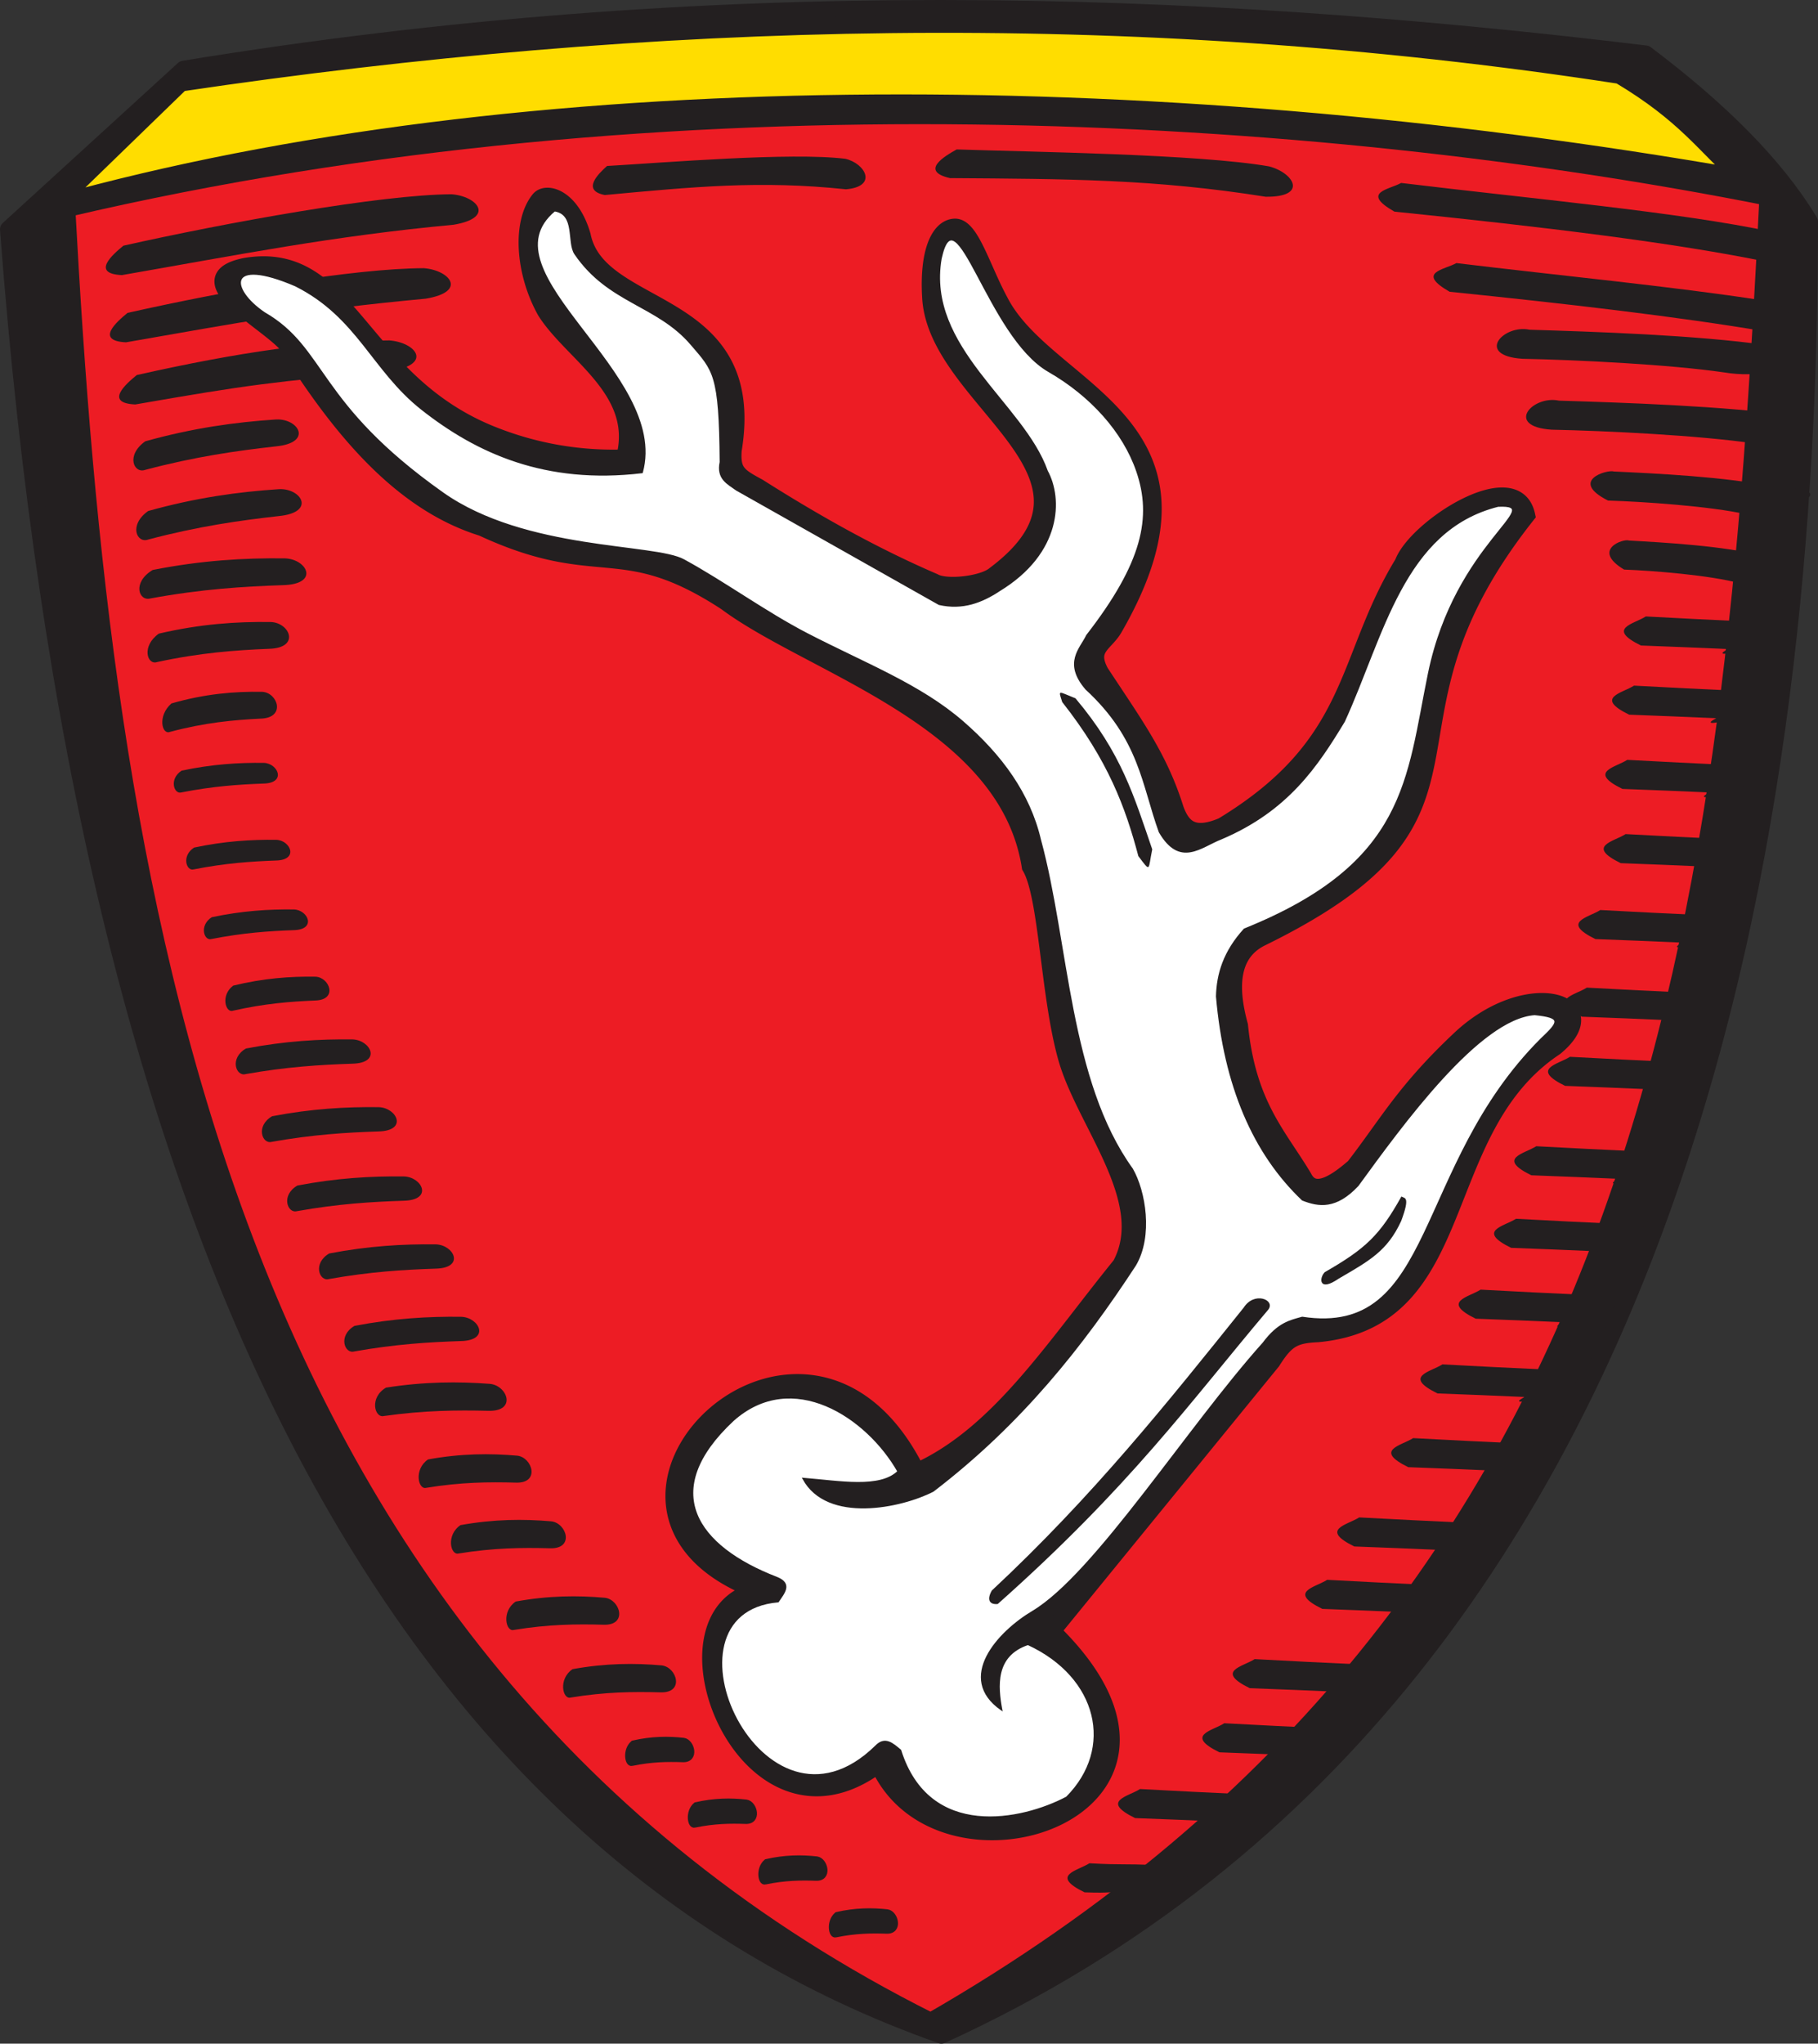 <svg xmlns="http://www.w3.org/2000/svg" version="1.0" width="578.463" height="649.846"><rect width="100%" height="100%" fill="#333333" stroke="none"/><path d="M536.01 623.773C787.84 509.023 812.072 205.377 812.17 47.229c-10.664-17.765-28.504-35.53-52.083-53.294C615.003-23.627 462.6-28.665 294.976-1.22L239.259 49.65c24.405 322.58 123.769 513.167 296.75 574.122z" style="fill:#231f20;fill-opacity:1;fill-rule:evenodd;stroke:#231f20;stroke-width:5.553px;stroke-linecap:round;stroke-linejoin:round;stroke-opacity:1" transform="translate(-236.483 23.297)"/><path d="M257.67 42.982C450.11-2.109 654.832 10.72 799.088 39.35c-11.002 225.633-33.707 446.417-266.47 580.177-231.296-115.74-263.634-366.35-274.948-576.544z" style="fill:#ed1c24;fill-opacity:1;fill-rule:evenodd;stroke:#231f20;stroke-width:5.553px;stroke-linecap:butt;stroke-linejoin:round;stroke-opacity:1" transform="translate(-236.483 23.297)"/><path d="m294.006 3.012-39.97 38.76C401.586.606 600.03-.02 790.609 33.291 778.693 22.592 772.771 13.091 751.85.59 594.897-23.547 442.916-19.096 294.006 3.012z" style="fill:#fd0;fill-opacity:1;fill-rule:evenodd;stroke:#231f20;stroke-width:5.553px;stroke-linecap:butt;stroke-linejoin:round;stroke-opacity:1" transform="translate(-236.483 23.297)"/><path d="M275.755 54.828c-3.46 2.83-10.397 8.888-.487 9.356 36.634-6.372 66.92-12.432 105.553-16.016 13.33-2.24 7.61-9.068-.664-9.693-22.584.125-71.646 9.001-104.402 16.353zM277.067 76.198c-3.46 2.831-10.397 8.889-.487 9.357 36.634-6.373 56.772-10.296 95.405-13.88 13.33-2.24 7.61-9.068-.664-9.693-22.584.124-61.498 6.864-94.254 14.216zM280.004 95.96c-3.46 2.83-10.397 8.888-.487 9.356 36.634-6.372 42.886-7.09 81.52-10.675 13.329-2.24 7.609-9.068-.665-9.693-22.584.125-47.612 3.66-80.368 11.012zM282.7 117.03c-6.283 4.48-3.617 10.384 0 9.08 15.965-4.225 29.071-6.066 41.66-7.477 11.714-1.179 7.178-8.851 0-8.546-12.904.84-26.488 2.7-41.66 6.943zM283.623 139.196c-6.282 4.479-3.617 10.383 0 9.08 15.966-4.225 29.071-6.067 41.66-7.478 11.714-1.178 7.179-8.851 0-8.546-12.903.84-26.487 2.7-41.66 6.944zM285.062 157.945c-6.612 3.979-4.412 10.072-.704 9.053 16.244-2.974 29.454-3.794 42.114-4.225 11.77-.266 7.843-8.268.662-8.52-12.93-.163-26.617.639-42.072 3.692zM287.023 178.185c-5.603 3.978-3.739 10.071-.597 9.052 13.765-2.974 24.958-3.794 35.685-4.225 9.974-.266 6.646-8.267.562-8.52-10.956-.163-22.554.639-35.65 3.693zM291.037 200.386c-4.54 3.978-3.029 10.072-.483 9.052 11.155-2.974 20.225-3.794 28.918-4.224 8.082-.267 5.386-8.268.455-8.52-8.878-.163-18.277.638-28.89 3.692zM294.277 221.756c-4.115 2.66-2.415 7.614-.108 6.932 10.11-1.988 18.332-2.536 26.212-2.824 7.325-.178 4.55-6.408.081-6.576-8.047-.11-16.566.427-26.185 2.468zM298.236 246.222c-4.115 2.66-2.415 7.614-.108 6.932 10.111-1.988 18.332-2.536 26.212-2.824 7.326-.178 4.55-6.408.082-6.576-8.048-.11-16.567.427-26.186 2.468zM303.855 268.368c-4.115 2.66-2.415 7.614-.107 6.933 10.11-1.988 18.331-2.537 26.211-2.824 7.326-.179 4.551-6.409.082-6.577-8.048-.109-16.566.427-26.186 2.468zM310.686 290.118c-4.114 3.061-2.415 8.765-.107 7.98 10.11-2.288 18.332-2.92 26.211-3.25 7.326-.206 4.551-7.377.082-7.571-8.047-.126-16.566.491-26.186 2.84zM314.731 310.118c-5.333 3.123-3.13 8.942-.14 8.142 13.105-2.335 23.76-2.979 33.973-3.317 9.494-.209 5.898-7.525.106-7.723-10.43-.128-21.471.501-33.939 2.898zM323.05 331.658c-5.333 3.124-3.13 8.942-.14 8.142 13.104-2.335 23.76-2.979 33.972-3.317 9.495-.209 5.898-7.525.106-7.723-10.43-.128-21.47.501-33.938 2.898zM331.093 353.694c-5.333 3.124-3.13 8.942-.14 8.142 13.104-2.335 23.76-2.979 33.972-3.317 9.495-.209 5.898-7.525.106-7.723-10.43-.128-21.47.501-33.938 2.898zM341.23 375.29c-5.333 3.123-3.13 8.941-.14 8.141 13.104-2.335 23.76-2.978 33.972-3.316 9.494-.21 5.898-7.526.106-7.724-10.43-.128-21.471.502-33.938 2.899zM349.273 398.317c-5.333 3.124-3.13 8.942-.14 8.142 13.104-2.335 23.76-2.979 33.972-3.317 9.494-.209 5.898-7.525.106-7.723-10.43-.128-21.47.501-33.938 2.898zM359.309 417.948c-5.381 3.15-3.643 9.738-.69 9.028 12.858-1.812 23.229-1.892 33.15-1.66 9.215.333 6.228-8.001.628-8.566-10.1-.762-20.842-.72-33.088 1.198zM372.68 440.784c-4.62 3.15-3.128 9.738-.593 9.028 11.04-1.812 19.942-1.892 28.46-1.66 7.91.333 5.347-8.001.54-8.566-8.671-.762-17.894-.72-28.407 1.198zM383.016 461.664c-4.7 3.149-3.182 9.738-.603 9.028 11.23-1.812 20.288-1.892 28.952-1.66 8.05.333 5.44-8.002.55-8.566-8.82-.763-18.204-.721-28.9 1.198zM400.571 485.971c-4.62 3.15-3.127 9.738-.592 9.028 11.039-1.811 19.942-1.892 28.459-1.66 7.911.333 5.347-8.001.54-8.565-8.67-.763-17.894-.721-28.407 1.197zM418.646 507.474c-4.62 3.15-3.127 9.738-.592 9.028 11.039-1.811 19.942-1.892 28.459-1.66 7.911.333 5.347-8.001.54-8.565-8.67-.763-17.894-.722-28.407 1.197z" style="fill:#231f20;fill-opacity:1;fill-rule:evenodd;stroke:none;stroke-width:1px;stroke-linecap:butt;stroke-linejoin:miter;stroke-opacity:1" transform="translate(-236.483 23.297)"/><path d="M437.917 530.989c-2.616 2.235-1.77 6.912-.335 6.408 6.251-1.286 11.293-1.343 16.115-1.178 4.48.236 3.029-5.68.306-6.08-4.91-.542-10.132-.512-16.086.85zM457.862 550.622c-2.616 2.235-1.77 6.912-.335 6.408 6.25-1.286 11.292-1.343 16.115-1.178 4.48.236 3.028-5.68.306-6.08-4.91-.542-10.133-.512-16.086.85zM480.3 568.697c-2.616 2.235-1.771 6.912-.336 6.408 6.252-1.286 11.293-1.343 16.116-1.178 4.48.236 3.028-5.68.306-6.08-4.91-.542-10.133-.512-16.086.85zM502.738 585.525c-2.616 2.235-1.771 6.913-.336 6.409 6.251-1.286 11.293-1.344 16.116-1.179 4.48.237 3.028-5.68.306-6.08-4.91-.542-10.133-.512-16.086.85z" style="fill:#231f20;fill-opacity:1;fill-rule:evenodd;stroke:#231f20;stroke-width:1.666;stroke-linecap:butt;stroke-linejoin:miter;stroke-miterlimit:4;stroke-dasharray:none;stroke-opacity:1" transform="translate(-236.483 23.297)"/><path d="M74.645 108.605c-6.358-12.88-21.614 2.098-9.11 6.799-6.223 1.362-.629 15.648 6.934 9.925 3.549 8.026 20.417 2.599 9.925-7.614l12.612-15.456c.797-1.26 1.248-1.524 2.614-1.586 8.882-.816 6.457-11.663 13.599-16.405 3.07-2.523-1.517-4.061-5.373-.495-3.222 3.02-4.146 4.822-6.114 7.371-.795.68-2.272 1.895-2.925.602-1.446-2.42-3.215-4.138-3.671-8.702-.573-2.09-.588-4.114 1.223-5.03 14.915-7.299 5.36-11.732 15.228-24.202-.637-2.908-6.306.731-7.055 2.75-3.393 5.552-2.585 10.36-10.348 15.061-1.76.75-2.35.038-2.72-.952-.934-2.99-2.339-4.86-4.3-7.852-.757-1.4.27-1.65.782-2.537 6.821-11.81-3.839-13.423-6.543-18.707-1.029-1.896-1.68-4.291-2.582-4.242-.847.047-1.51 1.377-1.36 3.97.284 5.964 11.402 10.142 3.674 15.932-.653.566-2.806.82-3.507.408-3.355-1.44-6.71-3.305-10.065-5.432-1.151-.618-1.532-.869-1.438-2.129 1.469-8.903-7.726-7.634-8.652-12.28-.646-2.194-2.048-2.524-2.432-2.055-1.056 1.29-.9 4.135.353 6.375 1.538 2.442 5.559 4.534 4.527 8.427a18.636 18.636 0 0 1-7.5-1.286c-7.79-3.036-8.236-10.673-14.214-9.688-3.763.744 1.798 3.373 2.56 4.717 3.276 5.192 6.717 8.893 10.996 10.222 6.734 3.124 7.92.312 13.982 4.272 4.917 3.67 16.105 6.677 17.426 15.148.996 1.659 1.053 7.316 2.08 10.954 1.056 3.737 5.087 8.181 3.103 11.872-3.876 4.775-7.002 9.732-11.71 11.845z" style="fill:#231f20;fill-opacity:1;fill-rule:evenodd;stroke:#231f20;stroke-width:1px;stroke-linecap:butt;stroke-linejoin:miter;stroke-opacity:1" transform="matrix(5.553 0 0 5.553 -122.859 -135.007)"/><path d="M81.026 118.463c4.053 1.867 5.015 5.973 2.223 8.776-2.541 1.347-7.898 2.498-9.534-2.696-.456-.382-.883-.777-1.406-.23-6.491 6.35-12.916-7.655-5.604-8.293.339-.499.796-1.012-.07-1.36-4.616-1.778-6.837-4.967-2.516-9.009 3.407-3.047 7.696-.213 9.477 2.925-1.042 1.018-3.36.578-5.44.41 1.38 2.537 5.617 1.635 7.43.702 5.043-3.855 8.554-8.3 11.583-12.93.986-1.665.555-4.231-.176-5.499-3.647-5.054-3.658-12.92-5.265-18.837-.621-2.664-2.236-4.85-4.428-6.758-2.452-2.133-5.626-3.337-8.943-5.054-2.346-1.213-4.763-2.974-7.046-4.218-1.657-.932-9.09-.494-13.829-3.845-7.28-5.148-6.668-8.267-10.216-10.313-2.032-1.383-2.143-3.259 1.79-1.574 3.575 1.79 4.411 4.843 7.233 7.07 3.156 2.49 7.08 4.289 12.623 3.63 1.556-5.7-9.285-11.422-5.013-14.991 1.248.194.735 1.822 1.184 2.479 1.92 2.811 4.7 2.895 6.655 5.178 1.29 1.507 1.635 1.686 1.673 6.746-.2.949.414 1.22.916 1.584l11.61 6.551c1.34.303 2.439-.118 3.454-.79 3.537-2.157 3.586-5.254 2.724-6.828-1.36-3.863-6.959-7.057-6.084-12.164.886-4.08 2.683 4.428 6.188 6.442 2.433 1.398 4.286 3.47 5.059 5.719.912 2.651.353 5.27-2.867 9.416-.354.752-1.34 1.562-.05 3.061 3.1 2.851 3.232 5.49 4.212 8.19 1.174 2.008 2.347.834 3.521.38 3.803-1.615 5.485-4.14 7.044-6.716 2.237-4.881 3.377-10.966 8.822-12.333 2.908-.133-2.419 2.08-3.966 9.602-1.245 6.056-1.213 10.88-10.56 14.642-1.17 1.281-1.554 2.563-1.585 3.844.45 5.148 2.124 8.991 4.914 11.642.936.371 1.915.506 3.16-.819 2.543-3.495 6.967-9.586 10.138-9.8 1.604.16 1.419.44.377 1.422-7.314 7.298-5.991 17.122-13.694 15.945-.692.194-1.373.319-2.223 1.462-4.31 4.799-9.634 13.222-13.202 15.367-2.007 1.188-4.393 3.816-1.814 5.616-.238-1.305-.417-3.092 1.521-3.744z" style="fill:#fff;fill-rule:evenodd;stroke:#231f20;stroke-width:.1;stroke-linecap:butt;stroke-linejoin:miter;stroke-miterlimit:4;stroke-dasharray:none;stroke-opacity:1" transform="matrix(5.553 0 0 5.553 -122.859 -135.007)"/><path d="M93.39 99.19c.606-.946 1.818-.446 1.416.106-4.533 5.365-7.917 10.123-15.51 16.867-.421.05-.669-.196-.34-.771 5.794-5.4 10.097-10.802 14.434-16.202zM98.035 97.16c2.352-1.347 3.156-2.122 4.39-4.332.184.123.525-.042-.012 1.403-.797 1.723-1.812 2.27-3.587 3.305-1.145.787-1.124-.043-.79-.377z" style="fill:#231f20;fill-opacity:1;fill-rule:evenodd;stroke:none;stroke-width:.4;stroke-linecap:butt;stroke-linejoin:miter;stroke-miterlimit:4;stroke-dasharray:none;stroke-opacity:1" transform="matrix(5.553 0 0 5.553 -122.859 -135.007)"/><path d="M83.75 64.3c-1.032-.407-.983-.505-.76.215 2.642 3.352 3.626 6.045 4.362 8.822.73.964.547.803.796-.388-1.042-3.026-1.745-5.499-4.398-8.648zM102.41 34.789c-.703.39-2.33.53-.386 1.642 8.426.86 16.095 1.783 21.448 2.898l.194-1.739c-5.297-1.132-13.854-1.903-21.255-2.801zM105.577 39.378c-.704.39-2.331.53-.387 1.642 6.802.694 13.11 1.43 18.106 2.274 2.13.333 1.757-1.695-.212-1.788-5.109-.79-11.667-1.42-17.507-2.128zM104.774 102.442c-.677.435-2.292.68-.279 1.664 1.698.062 3.366.13 4.99.203-2.045 1.078 6.673-1.419 1.333-1.566-2.04-.096-4.082-.191-6.044-.301zM106.963 98.162c-.677.435-2.292.68-.28 1.664 1.698.062 3.366.13 4.991.203-2.046 1.078 6.673-1.419 1.332-1.566-2.04-.096-4.082-.191-6.043-.301zM108.992 94.104c-.678.435-2.292.68-.28 1.664 1.698.063 3.366.13 4.99.203-2.045 1.078 6.674-1.419 1.333-1.566-2.04-.095-4.082-.191-6.043-.301zM110.151 89.95c-.677.435-2.292.68-.28 1.664 1.699.062 3.366.13 4.991.203-2.045 1.078 6.673-1.419 1.333-1.566-2.041-.096-4.082-.192-6.044-.301zM112.083 84.83c-.677.435-2.292.679-.279 1.663 1.698.063 3.366.13 4.99.203-2.045 1.078 6.673-1.419 1.333-1.565-2.04-.096-4.082-.192-6.044-.302zM113.05 80.868c-.678.435-2.292.68-.28 1.664 1.698.062 3.366.13 4.99.203-2.045 1.078 6.673-1.419 1.333-1.566-2.04-.095-4.082-.191-6.044-.301zM113.822 76.424c-.677.435-2.292.68-.279 1.664 1.698.062 3.366.13 4.99.203-2.045 1.078 6.673-1.419 1.333-1.566-2.04-.096-4.082-.191-6.044-.301zM115.272 72.076c-.678.436-2.292.68-.28 1.664 1.698.063 3.366.13 4.99.203-2.045 1.078 6.674-1.419 1.333-1.565-2.04-.096-4.082-.192-6.043-.302zM115.368 67.825c-.677.436-2.292.68-.279 1.664 1.698.063 3.365.13 4.99.203-2.045 1.078 6.673-1.419 1.333-1.565-2.04-.096-4.082-.192-6.044-.302zM115.755 63.574c-.678.436-2.292.68-.28 1.664 1.698.063 3.366.13 4.99.203-2.045 1.078 6.674-1.419 1.333-1.565-2.04-.096-4.082-.192-6.043-.302zM116.43 59.613c-.676.435-2.291.68-.278 1.664 1.698.062 3.365.13 4.99.203-2.046 1.078 6.673-1.419 1.332-1.566-2.04-.095-4.081-.191-6.043-.301zM115.465 55.265c-.303-.126-2.184.517-.28 1.664 1.698.063 4.912.323 6.633.783-2.045 1.078 6.673-1.419 1.333-1.566-2.234-.578-5.724-.77-7.686-.88zM114.598 51.312c-.36-.127-2.603.517-.333 1.664 2.024.063 5.855.323 7.907.783-2.439 1.078 7.954-1.419 1.588-1.566-2.663-.579-6.824-.771-9.162-.881zM111.45 47.254c-1.52-.32-3.13 1.483-.414 1.664 3.11.063 8.418.323 11.572.783 1.75.297 4.666.012 2.441-1.566-4.092-.579-10.004-.77-13.598-.88zM109.772 43.194c-1.52-.32-3.13 1.483-.415 1.664 3.111.062 8.419.322 11.573.782 1.749.297 4.665.012 2.44-1.565-4.092-.58-10.004-.771-13.598-.881zM103.098 106.664c-.677.435-2.292.68-.279 1.664 1.698.062 3.366.13 4.99.203-2.045 1.078 6.673-1.419 1.333-1.566-2.04-.096-4.082-.191-6.044-.301zM100.007 111.205c-.678.435-2.292.68-.28 1.664 1.698.062 3.366.13 4.99.203-2.045 1.078 6.674-1.419 1.333-1.566-2.04-.096-4.082-.192-6.043-.301zM98.17 114.78c-.676.435-2.291.679-.278 1.663 1.698.063 3.365.13 4.99.203-2.046 1.079 6.673-1.418 1.332-1.565-2.04-.096-4.081-.192-6.043-.302zM87.447 126.76c-.677.435-2.292.679-.28 1.663 1.698.063 3.366.13 4.991.203-2.046 1.079 6.673-1.418 1.332-1.565-2.04-.096-4.081-.192-6.043-.302zM92.277 122.992c-.677.435-2.291.679-.279 1.664 1.698.062 3.366.13 4.99.202-2.37 1.14 2.203-.567 1.333-1.565-2.04-.096-4.082-.192-6.044-.301zM94.016 119.32c-.677.436-2.291.68-.279 1.664 1.698.063 3.366.13 4.99.203-2.045 1.079 6.674-1.418 1.333-1.565-2.04-.096-4.082-.192-6.044-.302zM84.548 131.01c-.677.436-2.291.68-.279 1.664 1.698.063 1.144-.063 2.769.01-2.046 1.079 6.672-1.418 1.332-1.565-2.04-.096-1.86.001-3.822-.109zM76.943 32.87c-.704.39-2.128 1.24-.386 1.642 6.696.046 11.72.053 18.09 1.067 2.435.03 1.64-1.363.194-1.739-4.006-.702-13.686-.83-17.898-.97zM56.909 33.817c-.494.443-1.487 1.4-.127 1.664 5.079-.47 8.887-.848 13.816-.329 1.847-.157 1.105-1.482-.03-1.745-3.106-.39-10.453.226-13.66.41z" style="fill:#231f20;fill-opacity:1;fill-rule:evenodd;stroke:none;stroke-width:1px;stroke-linecap:butt;stroke-linejoin:miter;stroke-opacity:1" transform="matrix(5.553 0 0 5.553 -122.859 -135.007)"/></svg>